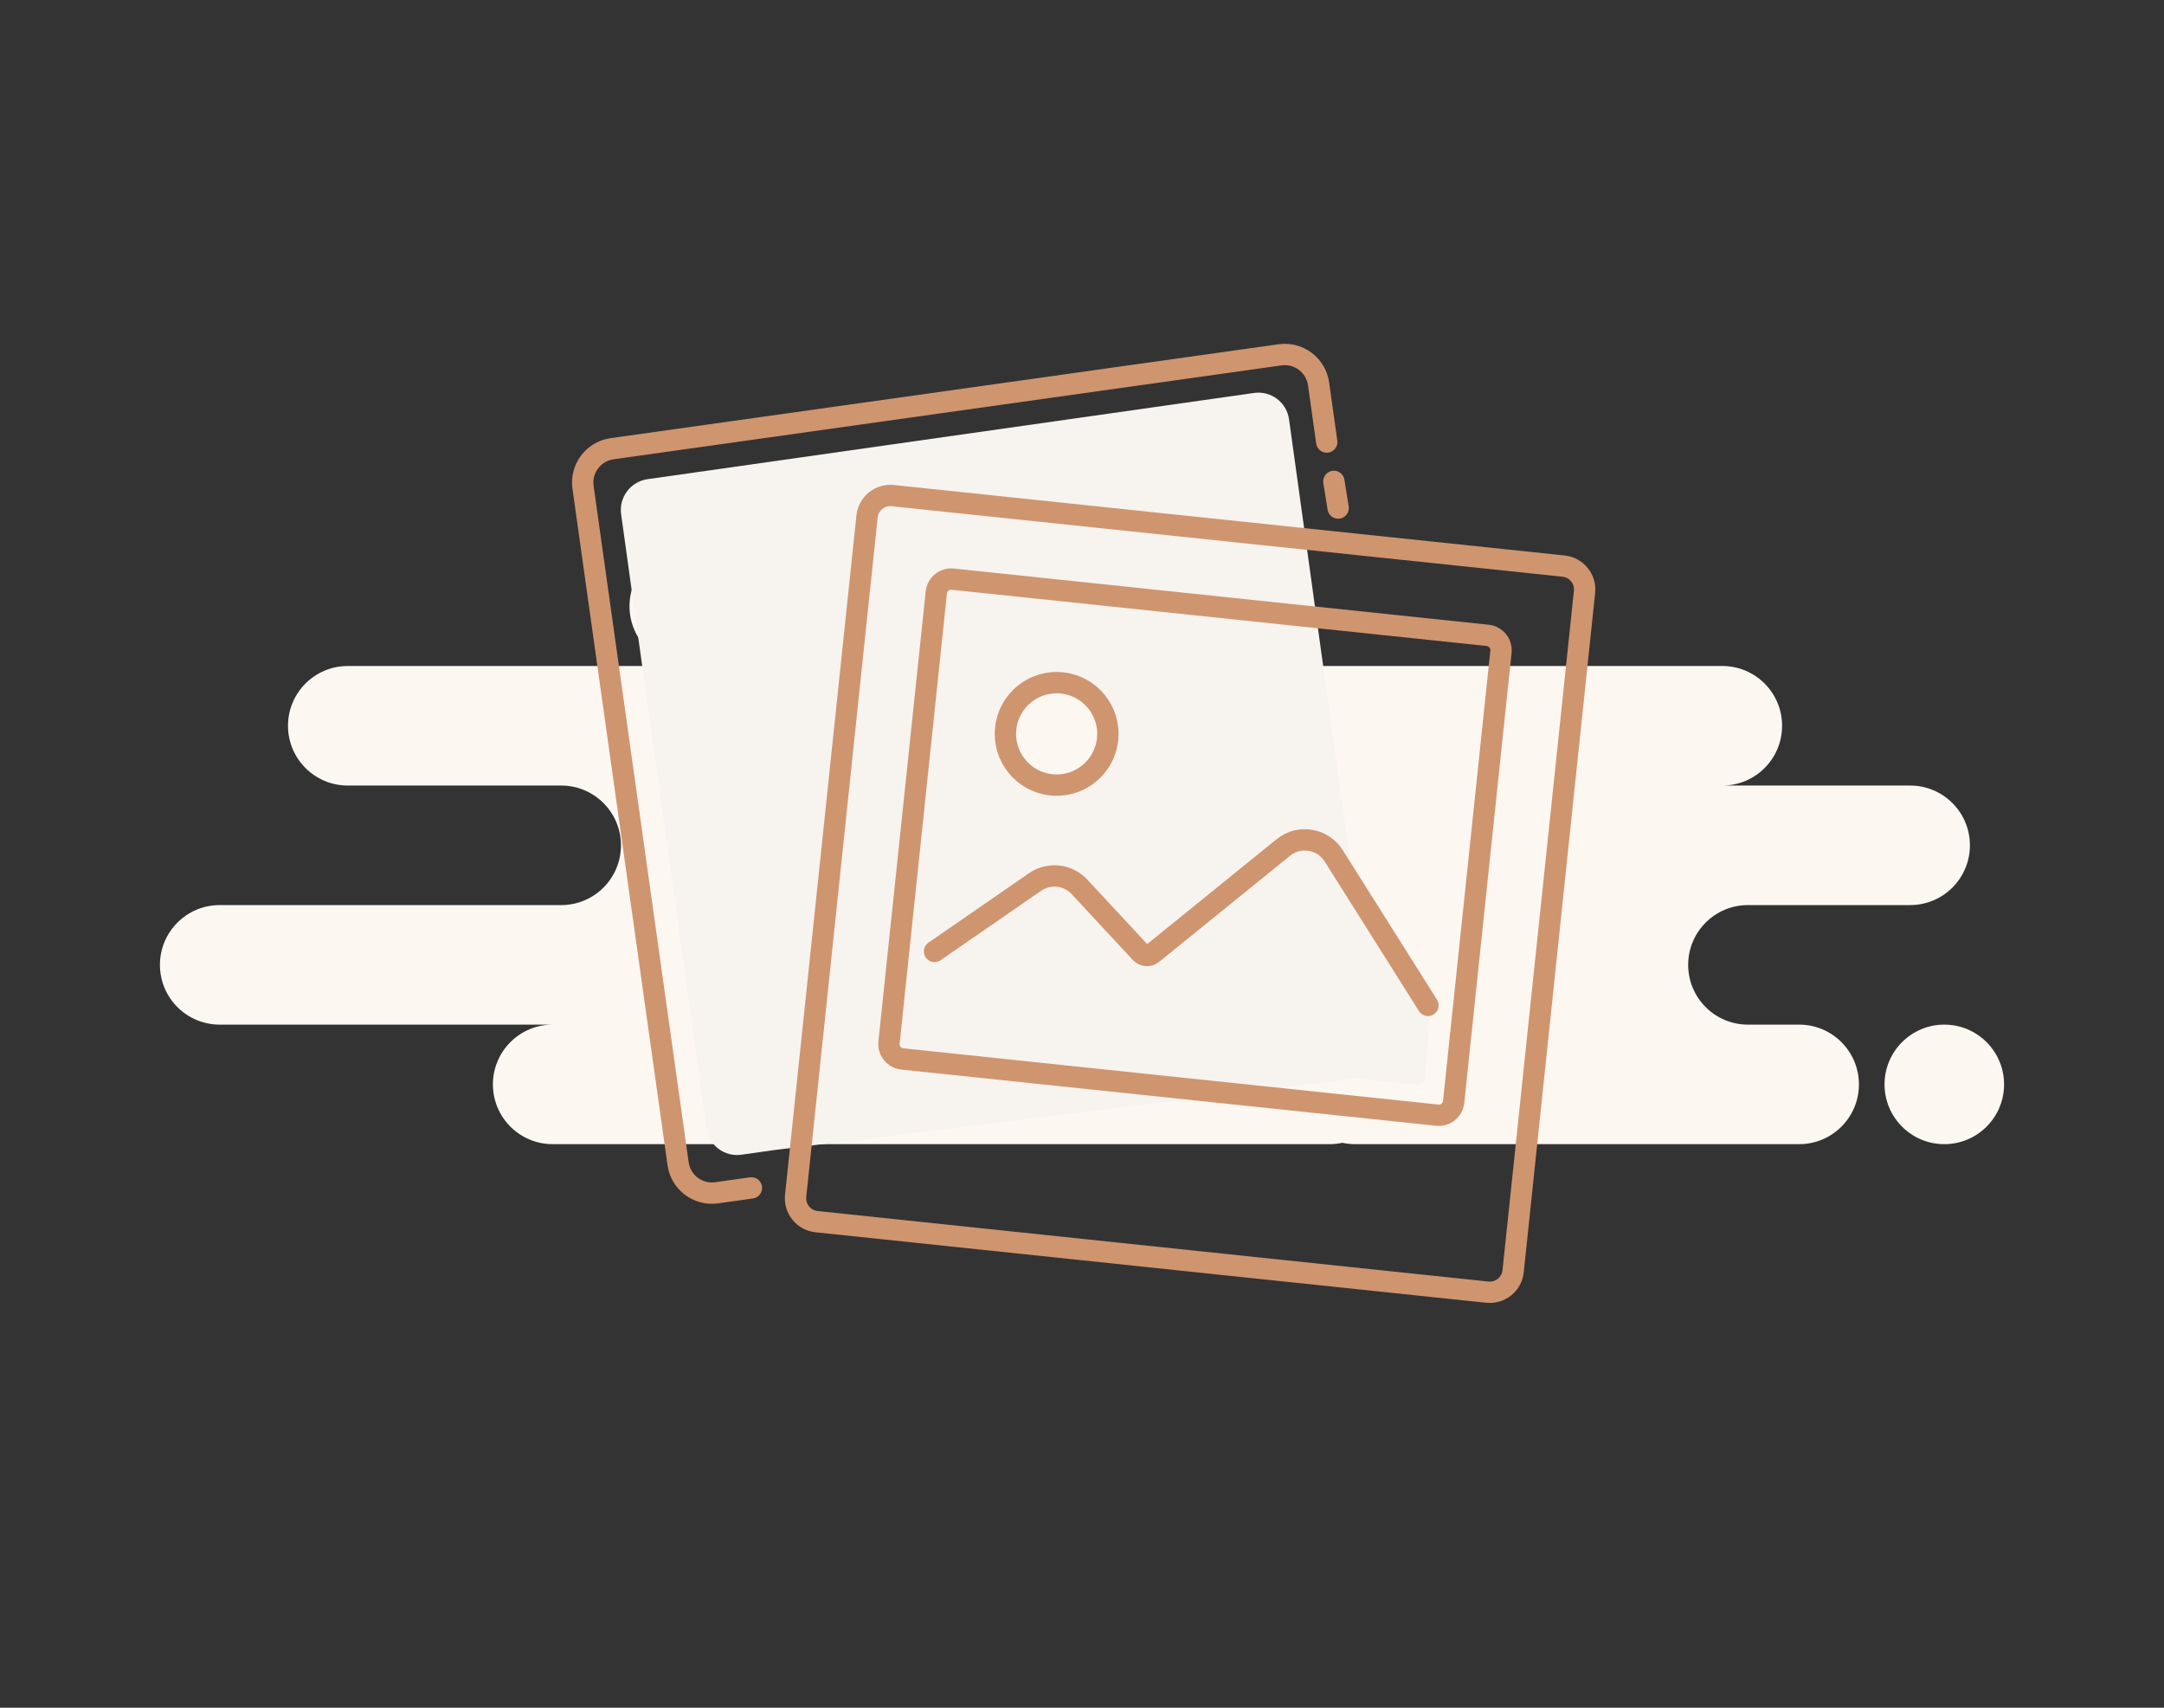 <svg width="128" height="101" viewBox="0 0 128 101" fill="none" xmlns="http://www.w3.org/2000/svg">
<rect x="0" y="0" width="128" height="101" fill="#333333" stroke="none"/>
<path fill-rule="evenodd" clip-rule="evenodd" d="M32.69 67.67H78.645C78.905 67.67 79.158 67.642 79.403 67.589C79.647 67.642 79.9 67.67 80.16 67.67H106.42C108.372 67.67 109.955 66.088 109.955 64.135C109.955 62.183 108.372 60.6 106.42 60.6H103.39C101.438 60.6 99.855 59.018 99.855 57.065C99.855 55.113 101.438 53.53 103.39 53.53H112.985C114.937 53.53 116.52 51.948 116.52 49.995C116.52 48.043 114.937 46.46 112.985 46.46H101.875C103.827 46.46 105.41 44.878 105.41 42.925C105.41 40.973 103.827 39.39 101.875 39.39H69.555C71.507 39.39 73.09 37.808 73.09 35.855C73.09 33.903 71.507 32.32 69.555 32.32H40.77C38.818 32.32 37.235 33.903 37.235 35.855C37.235 37.808 38.818 39.39 40.77 39.39H20.57C18.618 39.39 17.035 40.973 17.035 42.925C17.035 44.878 18.618 46.46 20.57 46.46H33.195C35.147 46.46 36.73 48.043 36.73 49.995C36.73 51.948 35.147 53.53 33.195 53.53H12.995C11.043 53.53 9.46 55.113 9.46 57.065C9.46 59.018 11.043 60.6 12.995 60.6H32.69C30.738 60.6 29.155 62.183 29.155 64.135C29.155 66.088 30.738 67.67 32.69 67.67ZM115.005 67.67C116.957 67.67 118.54 66.088 118.54 64.135C118.54 62.183 116.957 60.6 115.005 60.6C113.053 60.6 111.47 62.183 111.47 64.135C111.47 66.088 113.053 67.67 115.005 67.67Z" fill="#FDF7F2"/>
<path fill-rule="evenodd" clip-rule="evenodd" d="M45.722 68.029L43.856 68.294C42.852 68.437 41.926 67.739 41.787 66.736L36.739 30.414C36.6 29.411 37.3 28.483 38.303 28.34L74.177 23.241C75.18 23.099 76.107 23.796 76.246 24.799L76.68 27.92C76.703 28.089 78.253 39.3 81.329 61.553C81.483 62.67 80.713 63.702 79.608 63.858C79.596 63.86 79.584 63.862 79.572 63.863L45.722 68.029Z" fill="#F7F3EF"/>
<path d="M44.446 70.257L42.39 70.546C41.286 70.702 40.264 69.932 40.109 68.827L34.486 28.82C34.331 27.715 35.101 26.694 36.206 26.539L75.712 20.986C76.817 20.831 77.838 21.601 77.994 22.706C77.994 22.706 78.353 25.264 78.477 26.144" stroke="#CF956F" stroke-width="1.262" stroke-linecap="round"/>
<path d="M78.898 28.471L79.15 30.047" stroke="#CF956F" stroke-width="1.262" stroke-linecap="round"/>
<path d="M51.285 30.548C51.365 29.785 52.048 29.231 52.811 29.312L92.488 33.482C93.25 33.562 93.804 34.245 93.724 35.008L89.501 75.187C89.42 75.95 88.737 76.503 87.974 76.423L48.298 72.253C47.535 72.172 46.982 71.489 47.062 70.726L51.285 30.548Z" stroke="#CF956F" stroke-width="1.262"/>
<path fill-rule="evenodd" clip-rule="evenodd" d="M56.294 55.489L61.242 52.152C62.067 51.596 63.174 51.723 63.851 52.452L67.474 56.352C67.655 56.547 67.955 56.568 68.162 56.401L75.908 50.124C76.841 49.368 78.224 49.588 78.876 50.597L83.917 58.393L84.641 59.6L84.294 63.703C84.27 63.987 84.017 64.194 83.735 64.163L54.969 60.967C54.695 60.936 54.496 60.693 54.522 60.419L54.903 56.278L56.294 55.489Z" fill="#F7F3EF"/>
<path d="M55.383 35.039C55.434 34.554 55.868 34.202 56.354 34.253L87.995 37.578C88.48 37.63 88.832 38.064 88.781 38.55L85.983 65.168C85.932 65.654 85.498 66.006 85.012 65.955L53.371 62.629C52.886 62.578 52.534 62.143 52.585 61.658L55.383 35.039Z" stroke="#CF956F" stroke-width="1.262"/>
<circle cx="62.5" cy="43.404" r="3.03" transform="rotate(6 62.5 43.404)" fill="#FDF7F2" stroke="#CF956F" stroke-width="1.262"/>
<path d="M55.278 56.27C57.266 54.897 61.242 52.152 61.242 52.152C62.066 51.595 63.174 51.722 63.851 52.452L67.474 56.352C67.654 56.546 67.955 56.568 68.162 56.4L75.908 50.123C76.775 49.421 78.047 49.554 78.749 50.421C78.795 50.477 78.837 50.535 78.876 50.596C78.876 50.596 83.405 57.783 84.464 59.462" stroke="#CF956F" stroke-width="1.262" stroke-linecap="round"/>
</svg>
